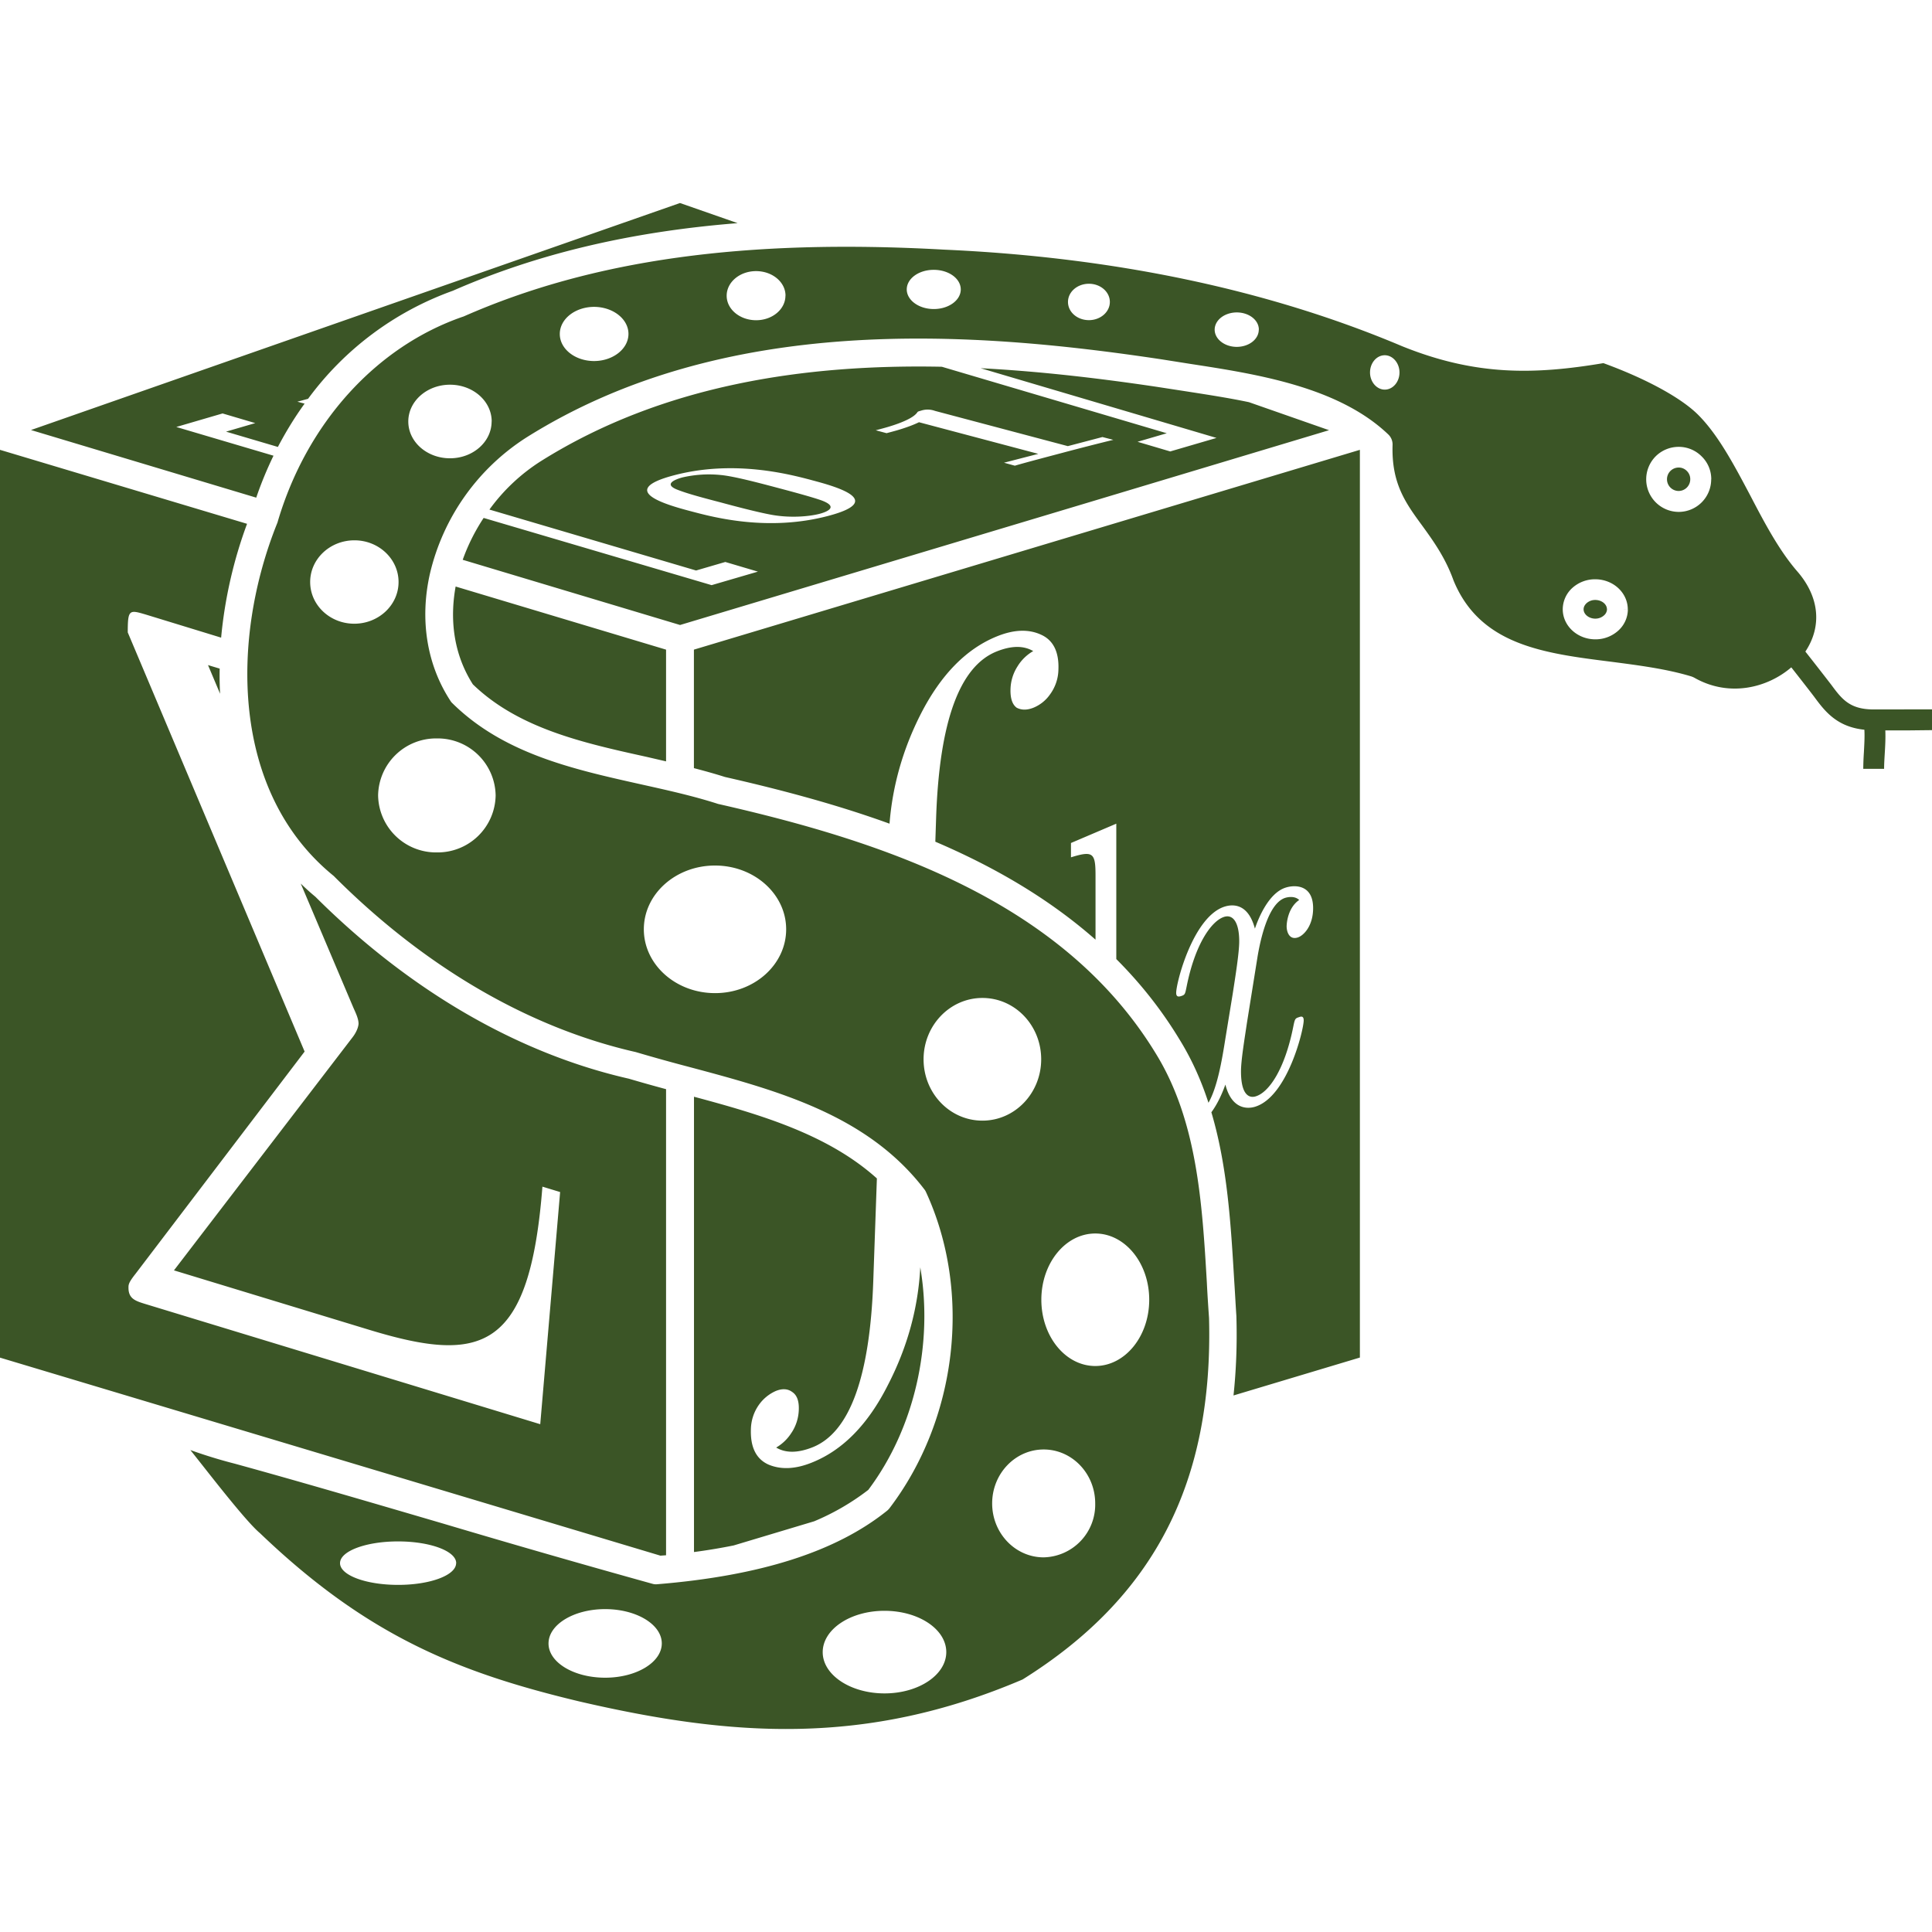 <svg xmlns="http://www.w3.org/2000/svg" role="img" viewBox="0 0 24 24" fill="#3B5526"><title>SymPy</title><path d="M9.836 17.793a.55.55 0 0 0 .087-.281c.004-.11-.024-.183-.083-.221-.054-.04-.122-.044-.202-.012a.51.51 0 0 0-.216.18.542.542 0 0 0-.094.293c-.008.224.064.37.215.44.156.067.338.06.546-.025.383-.154.697-.476.943-.966.24-.466.374-.953.4-1.458.162.948-.068 1.997-.646 2.765a2.99 2.99 0 0 1-.672.39l-1 .3a7.28 7.28 0 0 1-.493.082v-5.656c.828.222 1.664.468 2.272 1.015l-.045 1.278c-.042 1.188-.293 1.875-.75 2.06-.185.074-.337.076-.456.005a.554.554 0 0 0 .194-.19zm.366-11.578c-.128-.045-.388-.114-.55-.157-.234-.062-.537-.142-.696-.157a1.46 1.46 0 0 0-.48.03c-.073.02-.26.083-.041.16.124.047.31.096.517.15.158.043.456.122.633.154.25.045.484.017.595-.012.092-.024.246-.086.022-.168zm4.53-1.354c.255.04.521.08.783.135l.995.348-2.996.9-5.066 1.52-2.7-.81c.065-.183.153-.358.26-.52l2.832.835.575-.168-.405-.12-.363.106L6.08 6.33a2.33 2.33 0 0 1 .64-.602c1.519-.953 3.292-1.206 4.98-1.172l2.794.826-.363.106.406.12.575-.168-2.93-.866c.765.04 1.507.13 2.193.232zm-4.65 1.103c-.28-.074-.967-.255-1.708-.06-.74.194-.062.376.22.45.283.075.948.25 1.69.056.737-.193.084-.37-.203-.446zm3.748-.5l-.135-.035-.43.113-1.651-.438a.264.264 0 0 0-.172-.003c-.034.01-.04.01-.048.023-.073.105-.39.188-.455.205l-.06.016.134.036.06-.016c.05-.013.216-.058.343-.12l1.482.393-.426.11.135.037c.127-.038.453-.123.603-.163.15-.04.476-.124.62-.158zM8.62 9.542c.13.034.26.07.386.11.674.153 1.37.336 2.044.58.037-.47.166-.925.387-1.36.25-.49.567-.814.95-.968.208-.084.388-.09.54-.022.155.067.23.213.221.437a.536.536 0 0 1-.102.304.467.467 0 0 1-.207.168c-.08.032-.15.032-.21 0-.054-.04-.08-.118-.076-.233a.55.55 0 0 1 .087-.28.548.548 0 0 1 .195-.19c-.12-.07-.27-.069-.455.005-.46.185-.71.87-.751 2.06l-.01.303c.721.308 1.403.7 1.99 1.217v-.796c0-.282-.03-.312-.305-.227v-.178l.563-.24v1.682c.293.293.557.622.783.995.156.252.273.516.362.79.11-.193.166-.517.21-.796l.09-.55c.035-.225.082-.52.082-.659 0-.23-.074-.34-.188-.304-.156.05-.36.337-.465.864-.02.098-.02.104-.07.12-.02.006-.06.018-.06-.04 0-.13.212-.95.603-1.072.098-.03.29-.044.375.274.04-.12.168-.443.383-.51.113-.036.34-.038.34.255 0 .224-.12.343-.192.365-.102.032-.137-.067-.137-.14 0 0 0-.219.156-.326-.063-.06-.16-.03-.172-.027-.184.057-.29.407-.344.723l-.133.83c-.03.204-.074.465-.074.603 0 .3.106.335.184.31.164-.05.36-.336.465-.863.02-.098.023-.105.07-.12.027-.01.06-.018.06.04 0 .114-.2.947-.603 1.072-.102.032-.293.028-.37-.275-.039.11-.097.24-.174.344.2.673.242 1.392.284 2.095.01.148.017.294.027.439v.007c.01.342-.003.667-.036.977l1.57-.471V5.588L8.62 8.07zM2.73 8.306l-.146-.044.15.356a4.06 4.06 0 0 1-.005-.312zM8.274 19.32v-5.79a19.334 19.334 0 0 1-.462-.13c-1.38-.314-2.726-1.096-3.894-2.26a2.85 2.85 0 0 1-.182-.164l.656 1.547c.026.058.062.132.062.194 0 0 0 .075-.08.176l-2.213 2.888 2.434.741c1.385.42 1.984.265 2.143-1.781l.22.067-.247 2.884-4.895-1.49c-.132-.04-.22-.067-.22-.205 0-.038 0-.063.088-.174l2.1-2.76-2.197-5.207c0-.288.018-.283.23-.22l.93.285c.045-.488.157-.97.322-1.414L0 5.588v11.277l8.204 2.46zm0-9.862V8.07L5.66 7.286c-.06.33-.06.785.214 1.215.566.548 1.373.728 2.154.9zM3.398 5.661L2.19 5.304l.575-.168.406.12-.363.106.644.19c.1-.19.21-.37.332-.538l-.09-.024.06-.016.073-.02a3.84 3.84 0 0 1 1.798-1.342c1.04-.456 2.195-.733 3.538-.84l-.716-.25-8.062 2.82 2.798.84a4.59 4.59 0 0 1 .214-.52zm17.455.147a.145.145 0 0 0-.145.146.145.145 0 0 0 .145.145.145.145 0 0 0 .144-.146.14.14 0 0 0-.043-.103.139.139 0 0 0-.1-.042zm-.89 1.76a.106.106 0 0 1-.038.077.16.16 0 0 1-.108.04c-.078 0-.145-.053-.145-.116 0-.037.023-.063.037-.076a.16.16 0 0 1 .108-.04c.08 0 .145.053.145.115zm3.313 1.245c-.3 0-.397-.13-.53-.31a52.78 52.78 0 0 0-.319-.409c.21-.316.174-.683-.104-1-.226-.262-.407-.606-.58-.938-.195-.368-.395-.75-.648-1.003-.212-.212-.65-.45-1.177-.642-.864.145-1.588.158-2.5-.21-1.663-.703-3.578-1.106-5.693-1.2-2.47-.138-4.366.126-5.965.83l-.015.005C4.667 4.31 3.81 5.26 3.45 6.48a.075.075 0 0 1-.005.016c-.577 1.43-.584 3.342.7 4.385a.154.154 0 0 1 .012.012c1.125 1.124 2.418 1.876 3.74 2.176a21.66 21.66 0 0 0 .668.186c1.085.29 2.207.59 2.918 1.52.008.01.014.02.02.033.573 1.243.39 2.822-.455 3.93a.206.206 0 0 1-.03.03c-.634.508-1.57.807-2.855.912-.02.002-.04 0-.06-.006a150.044 150.044 0 0 1-2.6-.748c-.867-.254-1.762-.517-2.584-.743a6.03 6.03 0 0 1-.554-.17l.144.182c.225.286.566.718.714.845l.007.006c1.33 1.274 2.46 1.73 3.967 2.09 1.894.439 3.556.56 5.506-.273 1.633-1.02 2.37-2.447 2.316-4.49-.01-.145-.02-.292-.027-.439-.058-.99-.12-2.01-.632-2.843-1.16-1.907-3.398-2.64-5.434-3.103a.057.057 0 0 1-.014-.004c-.306-.098-.623-.168-.96-.243-.833-.186-1.696-.378-2.333-1.006a.123.123 0 0 1-.023-.028C5.303 8.26 5.212 7.7 5.34 7.13a2.753 2.753 0 0 1 1.2-1.696c2.454-1.542 5.506-1.329 7.89-.97l.354.056c.82.126 1.84.283 2.462.877a.172.172 0 0 1 .053.13c-.015.48.163.723.37 1.005.133.184.285.393.387.678.33.805 1.12.905 1.955 1.01.337.044.686.088 1 .183a.275.275 0 0 1 .035.015c.433.248.91.127 1.206-.128.093.118.262.335.284.365.13.176.278.374.624.41.005.087-.001.185-.006.28a3.58 3.58 0 0 0-.008.206h.259c0-.058.004-.122.008-.19.006-.096.011-.194.007-.288h.309L24 9.07v-.258zM5.666 19.418c0 .15-.322.27-.72.27-.4 0-.722-.12-.722-.27 0-.15.323-.27.72-.27.4 0 .723.12.723.27zm2.555.997c0 .235-.315.426-.703.426-.39 0-.704-.19-.704-.425 0-.236.315-.427.703-.427.388 0 .704.19.704.426zm3.534.108c0 .283-.343.513-.767.513s-.768-.23-.768-.512c0-.284.343-.514.767-.514s.768.228.768.513zm1.21-1.177c-.353 0-.64-.3-.64-.67 0-.37.287-.67.64-.67.353 0 .64.3.64.67a.655.655 0 0 1-.64.67zm.641-4.023c.37 0 .67.368.67.823 0 .455-.3.823-.67.823-.37 0-.67-.368-.67-.823 0-.455.3-.823.67-.823zm-1.402-2.926c.404 0 .73.34.73.762 0 .42-.326.762-.73.762-.404 0-.731-.34-.731-.762 0-.42.327-.762.731-.762zm-4.206-.853c0-.438.396-.792.884-.792s.884.355.884.792c0 .438-.395.793-.883.793s-.884-.354-.885-.792zM3.853 7.23c0-.286.246-.518.55-.518.302 0 .548.232.548.518 0 .286-.247.518-.55.518-.303 0-.548-.232-.548-.518zm1.574 1.943a.72.72 0 0 1 .73.708.72.72 0 0 1-.73.708.72.72 0 0 1-.73-.708.72.72 0 0 1 .73-.708zm.68-3.937c0 .252-.231.457-.517.457-.286 0-.518-.204-.518-.457 0-.252.232-.457.518-.457.286 0 .518.204.518.457zm1.7-1.088c0 .185-.191.336-.426.337-.236 0-.427-.15-.427-.336 0-.186.19-.336.426-.337.236.001.427.151.427.336zm1.95-.475c0 .168-.162.305-.364.305-.202 0-.366-.136-.366-.304 0-.169.163-.306.365-.306.202 0 .366.136.366.305zm2.178-.078c0 .135-.15.244-.335.244-.185 0-.335-.109-.336-.243 0-.136.15-.244.335-.244.185 0 .335.107.336.243zm1.592.382c-.144 0-.26-.1-.26-.226 0-.125.116-.226.26-.226.144 0 .26.101.26.226s-.117.226-.26.226zm2.11.118c0 .118-.12.213-.273.214-.15 0-.274-.095-.275-.213 0-.119.122-.214.274-.215.152 0 .275.095.275.214zm1.565.745c-.1 0-.183-.096-.183-.213 0-.118.082-.214.183-.214.1 0 .183.097.183.214 0 .117-.082.213-.183.213zm3.02 2.73a.358.358 0 0 1-.124.268.42.42 0 0 1-.28.104c-.223 0-.404-.167-.405-.372a.36.36 0 0 1 .123-.27.42.42 0 0 1 .28-.104c.224 0 .404.167.405.373h-.13zm1.035-1.616a.404.404 0 0 1-.403.405.405.405 0 0 1-.287-.69.405.405 0 0 1 .285-.118.4.4 0 0 1 .286.118.394.394 0 0 1 .12.285z" /></svg>